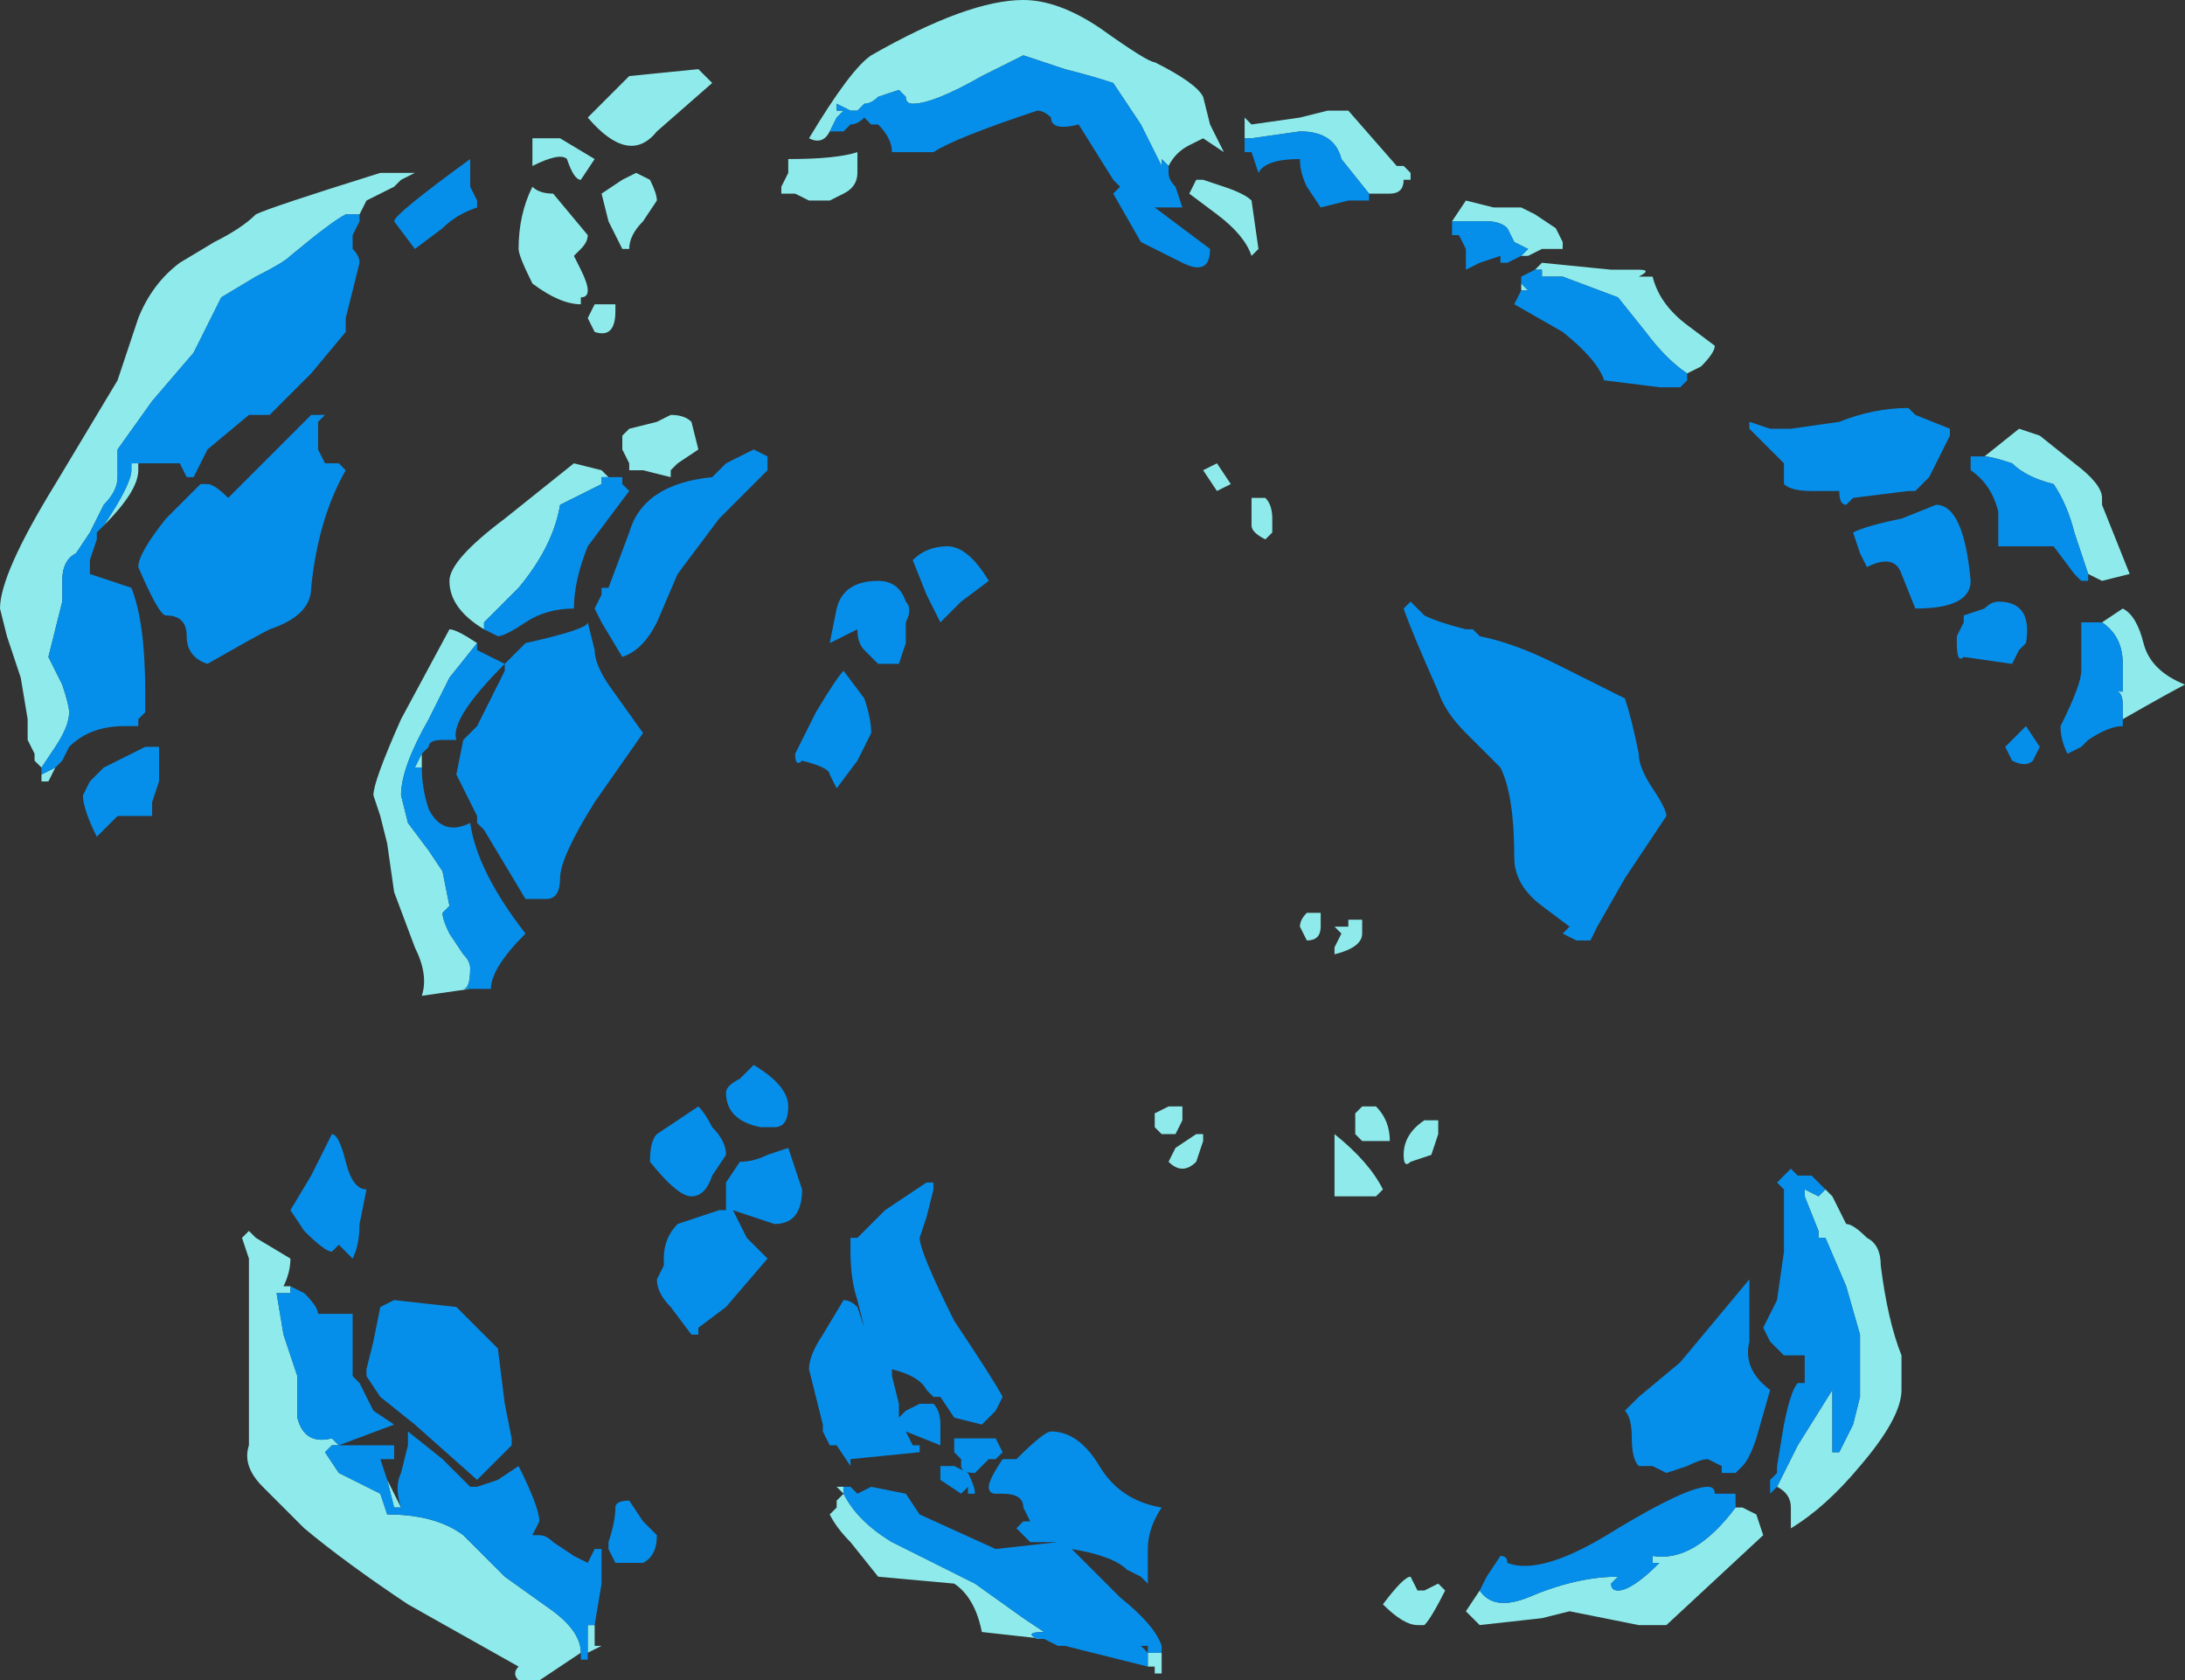<?xml version="1.0" encoding="UTF-8" standalone="no"?>
<svg xmlns:ffdec="https://www.free-decompiler.com/flash" xmlns:xlink="http://www.w3.org/1999/xlink" ffdec:objectType="shape" height="12.15px" width="15.8px" xmlns="http://www.w3.org/2000/svg">
  <rect width="100%" height="100%" fill="#333333" stroke="none"/>
  <g transform="matrix(1.0, 0.0, 0.0, 1.0, 6.6, 2.9)">
    <path d="M-0.6 -1.95 Q-0.65 -1.85 -0.75 -1.9 -0.45 -2.4 -0.3 -2.5 0.4 -2.9 0.8 -2.9 1.05 -2.9 1.35 -2.7 1.7 -2.45 1.75 -2.45 2.05 -2.3 2.1 -2.2 L2.15 -2.0 2.25 -1.8 2.1 -1.9 2.0 -1.85 Q1.9 -1.8 1.85 -1.7 L1.8 -1.75 1.8 -1.7 1.65 -2.0 1.45 -2.3 Q1.3 -2.35 1.1 -2.4 L0.8 -2.5 0.5 -2.35 Q0.15 -2.15 0.0 -2.15 -0.05 -2.15 -0.05 -2.2 L-0.1 -2.25 -0.25 -2.2 Q-0.3 -2.15 -0.35 -2.15 L-0.4 -2.1 -0.45 -2.1 -0.55 -2.15 -0.55 -2.1 -0.5 -2.1 -0.55 -2.05 -0.6 -1.95 M-0.3 -2.0 L-0.35 -2.05 -0.3 -2.0 M3.3 -1.5 L3.1 -1.75 Q3.05 -1.95 2.8 -1.95 L2.45 -1.9 2.4 -1.9 2.4 -2.05 2.45 -2.0 2.8 -2.05 3.0 -2.1 3.15 -2.1 3.5 -1.7 3.55 -1.7 3.6 -1.65 3.6 -1.6 3.55 -1.6 Q3.55 -1.5 3.45 -1.5 L3.3 -1.5 M2.45 -1.45 L2.5 -1.1 2.45 -1.05 Q2.4 -1.2 2.2 -1.35 L2.0 -1.5 2.05 -1.6 2.1 -1.6 2.25 -1.55 Q2.4 -1.5 2.45 -1.45 M3.9 -1.3 L4.0 -1.45 4.2 -1.4 4.4 -1.4 4.5 -1.35 4.65 -1.25 4.7 -1.15 4.7 -1.1 4.55 -1.1 4.45 -1.05 4.4 -1.05 4.45 -1.1 4.35 -1.15 4.3 -1.25 Q4.25 -1.3 4.15 -1.3 L3.9 -1.3 M4.5 -0.95 L4.55 -1.0 5.05 -0.95 5.25 -0.95 Q5.35 -0.95 5.25 -0.9 L5.35 -0.9 Q5.4 -0.7 5.6 -0.55 L5.8 -0.4 Q5.8 -0.35 5.7 -0.25 L5.6 -0.2 Q5.45 -0.3 5.3 -0.5 L5.1 -0.75 4.7 -0.9 4.55 -0.9 4.55 -0.95 4.5 -0.95 M4.4 -0.8 L4.4 -0.85 4.45 -0.8 4.4 -0.8 M7.75 0.4 L8.0 0.2 8.15 0.25 8.4 0.45 Q8.6 0.6 8.6 0.7 L8.6 0.75 8.8 1.25 8.6 1.3 8.5 1.25 8.4 0.95 Q8.35 0.75 8.25 0.6 8.05 0.55 7.95 0.45 7.8 0.4 7.75 0.4 M8.6 1.6 L8.75 1.5 Q8.85 1.55 8.9 1.75 8.95 1.95 9.2 2.05 9.1 2.1 8.75 2.3 L8.75 2.2 Q8.75 2.1 8.7 2.1 L8.75 2.1 8.75 1.9 Q8.75 1.7 8.6 1.6 M6.25 7.85 L6.4 7.55 6.65 7.15 6.65 7.6 6.7 7.6 6.8 7.4 6.85 7.2 6.85 6.75 6.75 6.4 6.6 6.05 6.55 6.05 6.55 6.0 6.45 5.75 6.45 5.7 6.55 5.75 6.6 5.7 6.55 5.65 6.65 5.75 6.75 5.95 Q6.8 5.95 6.9 6.05 7.0 6.1 7.0 6.25 7.05 6.65 7.15 6.9 L7.15 7.15 Q7.15 7.35 6.85 7.7 6.6 8.0 6.35 8.15 L6.35 8.0 Q6.35 7.9 6.25 7.85 M6.45 5.6 L6.4 5.6 6.45 5.6 M2.55 0.7 Q2.6 0.75 2.6 0.85 L2.6 0.95 2.55 1.0 Q2.45 0.95 2.45 0.9 L2.45 0.7 2.55 0.7 M2.3 0.6 L2.2 0.65 2.1 0.5 2.2 0.45 2.3 0.6 M2.85 3.7 L2.95 3.7 2.95 3.8 Q2.95 3.9 2.85 3.9 L2.8 3.8 Q2.8 3.75 2.85 3.7 M2.1 5.3 L2.1 5.35 2.05 5.5 Q1.95 5.6 1.85 5.5 L1.9 5.4 2.05 5.3 2.1 5.3 M1.95 5.2 L1.9 5.3 1.8 5.3 1.75 5.25 1.75 5.15 1.85 5.1 1.95 5.1 1.95 5.2 M3.25 3.85 Q3.25 3.95 3.05 4.0 L3.05 3.95 3.1 3.85 3.05 3.8 3.15 3.8 3.15 3.75 3.25 3.75 3.25 3.85 M3.35 5.1 Q3.45 5.2 3.45 5.35 L3.25 5.35 3.2 5.3 3.2 5.15 3.25 5.1 3.35 5.1 M3.8 5.3 L3.75 5.45 3.6 5.5 Q3.55 5.55 3.55 5.45 3.55 5.3 3.7 5.2 L3.8 5.2 3.8 5.3 M3.05 5.5 Q3.05 5.35 3.05 5.3 3.3 5.5 3.4 5.7 L3.35 5.75 3.05 5.75 Q3.05 5.7 3.05 5.5 M5.95 8.0 L6.0 8.0 6.1 8.05 6.15 8.2 5.45 8.85 5.25 8.85 4.75 8.75 4.55 8.8 4.1 8.85 4.0 8.75 4.1 8.6 Q4.2 8.75 4.45 8.65 4.8 8.5 5.1 8.5 L5.05 8.55 Q5.05 8.6 5.1 8.6 5.2 8.6 5.4 8.4 L5.35 8.4 5.35 8.35 Q5.65 8.4 5.95 8.0 M3.6 8.5 L3.65 8.6 3.7 8.6 3.8 8.55 3.85 8.6 Q3.75 8.8 3.7 8.85 L3.65 8.85 Q3.55 8.85 3.4 8.7 3.55 8.5 3.6 8.5 M-0.5 7.85 L-0.5 7.9 Q-0.4 8.1 -0.15 8.25 L0.45 8.55 0.8 8.8 0.95 8.9 Q0.8 8.9 0.9 8.95 L0.95 8.95 0.5 8.9 Q0.45 8.65 0.3 8.55 L-0.25 8.5 -0.45 8.25 Q-0.55 8.15 -0.6 8.05 L-0.55 8.0 -0.55 7.95 -0.5 7.9 -0.55 7.85 -0.5 7.85 M1.7 9.15 L1.7 9.05 1.8 9.05 1.8 9.2 1.75 9.2 1.75 9.15 1.7 9.15 M-6.2 2.65 L-6.25 2.75 -6.3 2.75 -6.3 2.65 -6.35 2.6 -6.35 2.55 -6.4 2.45 -6.4 2.3 -6.45 2.0 -6.55 1.7 -6.6 1.5 Q-6.6 1.25 -6.2 0.6 L-5.75 -0.15 -5.6 -0.6 Q-5.5 -0.85 -5.3 -1.0 L-5.05 -1.15 Q-4.85 -1.25 -4.75 -1.35 -4.65 -1.4 -3.85 -1.65 L-3.6 -1.65 -3.7 -1.6 -3.75 -1.55 -3.95 -1.45 -4.0 -1.35 -4.1 -1.35 Q-4.2 -1.3 -4.5 -1.05 -4.55 -1.0 -4.75 -0.9 L-5.0 -0.75 -5.2 -0.35 -5.5 0.0 -5.75 0.35 -5.75 0.55 Q-5.75 0.65 -5.85 0.75 L-5.95 0.95 -6.05 1.1 Q-6.15 1.15 -6.15 1.3 L-6.15 1.45 -6.25 1.85 -6.15 2.05 Q-6.1 2.2 -6.1 2.25 -6.1 2.35 -6.2 2.5 L-6.3 2.65 Q-6.3 2.8 -6.3 2.7 L-6.2 2.65 M-5.6 0.45 L-5.6 0.5 Q-5.6 0.65 -5.85 0.9 L-5.9 0.95 -5.85 0.9 Q-5.65 0.6 -5.65 0.5 L-5.65 0.45 -5.6 0.45 M-6.1 2.5 L-6.15 2.6 -6.1 2.5 M-3.95 -1.5 L-3.95 -1.5 M-2.55 -1.9 L-2.3 -1.75 -2.4 -1.6 Q-2.45 -1.6 -2.5 -1.75 -2.55 -1.8 -2.75 -1.7 L-2.75 -1.9 -2.55 -1.9 M-2.35 -2.05 L-2.05 -2.35 -1.55 -2.4 -1.45 -2.3 -1.85 -1.95 Q-2.05 -1.7 -2.35 -2.05 M-1.9 -1.6 Q-1.85 -1.5 -1.85 -1.45 L-1.95 -1.3 Q-2.05 -1.2 -2.05 -1.1 L-2.1 -1.1 -2.2 -1.3 -2.25 -1.5 -2.1 -1.6 -2.0 -1.65 -1.9 -1.6 M-2.6 -1.5 L-2.35 -1.2 Q-2.35 -1.15 -2.4 -1.1 L-2.45 -1.05 -2.4 -0.95 Q-2.35 -0.85 -2.35 -0.8 -2.35 -0.75 -2.4 -0.75 L-2.4 -0.7 Q-2.55 -0.7 -2.75 -0.85 -2.85 -1.05 -2.85 -1.1 -2.85 -1.35 -2.75 -1.55 -2.7 -1.5 -2.6 -1.5 M-2.35 -0.6 L-2.3 -0.7 -2.15 -0.7 -2.15 -0.65 Q-2.15 -0.45 -2.3 -0.5 L-2.35 -0.6 M-0.55 -1.7 L-0.55 -1.7 M-0.5 -1.5 L-0.6 -1.45 -0.75 -1.45 -0.85 -1.5 -0.95 -1.5 -0.95 -1.55 -0.9 -1.65 -0.9 -1.75 Q-0.55 -1.75 -0.4 -1.8 L-0.4 -1.65 Q-0.4 -1.55 -0.5 -1.5 M-2.25 1.4 L-2.25 1.35 -2.2 1.35 -2.25 1.35 -2.25 1.4 M-1.55 0.35 L-1.7 0.45 -1.75 0.5 -1.75 0.55 -1.95 0.5 -2.05 0.5 -2.05 0.45 -2.1 0.35 Q-2.1 0.3 -2.1 0.25 L-2.05 0.2 -1.85 0.15 -1.75 0.1 Q-1.65 0.1 -1.6 0.15 L-1.55 0.35 M-2.1 0.55 L-2.1 0.6 -2.05 0.65 -2.1 0.6 -2.1 0.55 M-3.1 1.65 Q-3.35 1.5 -3.35 1.3 -3.35 1.15 -2.95 0.85 L-2.45 0.45 -2.25 0.5 -2.2 0.55 -2.25 0.55 -2.25 0.6 -2.55 0.75 Q-2.6 1.05 -2.85 1.35 L-3.1 1.6 -3.1 1.65 M-3.55 2.55 L-3.55 2.65 -3.6 2.65 -3.55 2.55 M-3.2 4.25 L-3.55 4.3 Q-3.5 4.15 -3.6 3.95 L-3.75 3.55 -3.8 3.2 -3.85 3.0 -3.9 2.85 Q-3.9 2.75 -3.7 2.3 L-3.35 1.65 Q-3.3 1.65 -3.15 1.75 L-3.35 2.0 -3.5 2.3 Q-3.7 2.65 -3.7 2.85 L-3.65 3.05 -3.5 3.25 -3.4 3.4 -3.35 3.65 -3.4 3.7 Q-3.4 3.75 -3.35 3.85 L-3.25 4.0 Q-3.2 4.05 -3.2 4.1 -3.2 4.25 -3.25 4.25 L-3.2 4.25 M-2.4 9.05 L-2.7 9.25 -2.85 9.25 Q-2.9 9.2 -2.85 9.15 L-3.65 8.7 Q-4.1 8.4 -4.4 8.15 L-4.7 7.85 Q-4.85 7.7 -4.8 7.55 -4.8 7.45 -4.8 7.25 L-4.8 6.2 -4.85 6.05 -4.8 6.0 -4.75 6.05 -4.5 6.2 Q-4.5 6.3 -4.55 6.4 L-4.5 6.4 -4.5 6.45 Q-4.55 6.45 -4.6 6.45 L-4.55 6.75 -4.45 7.05 -4.45 7.35 Q-4.4 7.55 -4.2 7.5 L-4.15 7.55 -4.2 7.55 -4.25 7.6 -4.15 7.75 Q-4.05 7.8 -3.95 7.85 L-3.85 7.9 -3.8 8.05 Q-3.45 8.05 -3.25 8.2 L-2.95 8.5 -2.6 8.75 Q-2.4 8.9 -2.4 9.05 M-3.8 7.8 L-3.7 8.0 -3.75 8.0 -3.8 7.8 M-2.3 8.85 L-2.3 9.0 -2.25 9.0 -2.35 9.05 -2.35 8.85 -2.3 8.85" fill="#99ffff" fill-opacity="0.902" fill-rule="evenodd" stroke="none"/>
    <path d="M-0.6 -1.95 L-0.55 -2.05 -0.5 -2.1 -0.55 -2.1 -0.55 -2.15 -0.45 -2.1 -0.4 -2.1 -0.35 -2.15 Q-0.3 -2.15 -0.25 -2.2 L-0.1 -2.25 -0.05 -2.2 Q-0.05 -2.15 0.0 -2.15 0.15 -2.15 0.5 -2.35 L0.8 -2.5 1.1 -2.4 Q1.3 -2.35 1.45 -2.3 L1.65 -2.0 1.8 -1.7 1.8 -1.75 1.85 -1.7 1.85 -1.65 Q1.85 -1.6 1.9 -1.55 L1.95 -1.4 Q1.8 -1.4 1.75 -1.4 L2.15 -1.1 Q2.15 -0.9 1.95 -1.0 L1.65 -1.15 1.45 -1.5 1.5 -1.55 1.45 -1.6 1.2 -2.0 Q1.0 -1.95 1.0 -2.05 0.95 -2.1 0.9 -2.1 0.3 -1.9 0.15 -1.8 L-0.15 -1.8 Q-0.15 -1.9 -0.25 -2.0 L-0.3 -2.0 -0.35 -2.05 Q-0.4 -2.0 -0.45 -2.0 L-0.5 -1.95 -0.6 -1.95 M2.4 -1.9 L2.45 -1.9 2.8 -1.95 Q3.05 -1.95 3.1 -1.75 L3.3 -1.5 3.3 -1.45 3.15 -1.45 2.95 -1.4 2.85 -1.55 Q2.8 -1.65 2.8 -1.75 2.55 -1.75 2.5 -1.65 L2.45 -1.8 2.4 -1.8 2.4 -1.9 M4.4 -1.05 L4.3 -1.0 4.25 -1.0 4.25 -1.05 4.1 -1.0 4.0 -0.95 4.0 -1.1 3.95 -1.2 3.9 -1.2 3.9 -1.3 4.15 -1.3 Q4.25 -1.3 4.3 -1.25 L4.35 -1.15 4.45 -1.1 4.4 -1.05 M4.5 -0.95 L4.55 -0.95 4.55 -0.9 4.7 -0.9 5.1 -0.75 5.3 -0.5 Q5.45 -0.3 5.6 -0.2 L5.6 -0.15 5.55 -0.1 5.4 -0.1 5.0 -0.15 Q4.95 -0.3 4.7 -0.5 L4.35 -0.7 4.4 -0.8 4.45 -0.8 4.4 -0.85 4.4 -0.9 4.5 -0.95 M7.75 0.4 Q7.8 0.4 7.95 0.45 8.05 0.55 8.25 0.6 8.35 0.75 8.4 0.95 L8.5 1.25 8.5 1.3 8.45 1.3 8.4 1.25 8.25 1.05 7.85 1.05 7.85 0.8 Q7.8 0.6 7.65 0.5 L7.65 0.4 7.75 0.4 M8.6 1.6 Q8.75 1.7 8.75 1.9 L8.75 2.1 8.7 2.1 Q8.75 2.1 8.75 2.2 L8.75 2.3 8.75 2.35 Q8.65 2.35 8.5 2.45 L8.45 2.5 8.35 2.55 Q8.3 2.45 8.3 2.35 8.45 2.05 8.45 1.95 L8.45 1.6 8.6 1.6 M7.5 0.25 L7.35 0.55 7.25 0.65 7.2 0.65 6.8 0.7 6.75 0.75 Q6.7 0.75 6.7 0.65 L6.5 0.65 Q6.35 0.65 6.3 0.6 L6.3 0.45 6.05 0.2 6.05 0.15 6.2 0.2 6.35 0.2 6.7 0.15 Q6.95 0.05 7.2 0.05 L7.25 0.1 7.5 0.2 7.5 0.25 M7.75 1.5 Q7.8 1.45 7.85 1.45 8.1 1.45 8.05 1.75 L8.0 1.8 7.95 1.9 7.6 1.85 Q7.55 1.9 7.55 1.75 L7.55 1.7 7.6 1.6 7.6 1.55 7.75 1.5 M7.25 1.5 L7.15 1.25 Q7.1 1.1 6.9 1.2 L6.85 1.1 6.8 0.95 Q6.9 0.9 7.15 0.85 L7.4 0.75 Q7.6 0.75 7.65 1.3 7.65 1.4 7.55 1.45 7.45 1.5 7.25 1.5 M6.25 0.25 L6.25 0.25 M8.15 2.5 L8.1 2.6 Q8.05 2.65 7.95 2.6 L7.9 2.5 Q7.95 2.45 8.05 2.35 L8.15 2.5 M6.55 5.65 L6.6 5.7 6.55 5.75 6.45 5.7 6.45 5.75 6.55 6.0 6.55 6.05 6.6 6.05 6.75 6.4 6.85 6.75 6.85 7.2 6.8 7.4 6.7 7.6 6.65 7.6 6.65 7.15 6.4 7.55 6.25 7.85 6.2 7.9 6.2 7.8 6.25 7.75 6.25 7.7 6.3 7.4 Q6.35 7.15 6.4 7.1 L6.45 7.1 6.45 6.9 6.3 6.9 6.2 6.8 6.15 6.7 6.25 6.5 6.3 6.15 6.3 5.7 6.25 5.65 6.35 5.55 6.4 5.6 6.45 5.6 6.5 5.6 6.55 5.65 M6.05 6.8 Q6.0 7.0 6.2 7.15 L6.1 7.5 Q6.05 7.65 6.0 7.7 L5.95 7.75 5.85 7.75 5.85 7.7 5.75 7.65 Q5.7 7.65 5.6 7.7 L5.45 7.75 5.35 7.7 5.25 7.7 Q5.2 7.65 5.2 7.5 5.2 7.35 5.15 7.3 L5.25 7.2 5.55 6.95 Q5.8 6.65 6.05 6.35 6.05 6.5 6.05 6.8 M3.7 1.55 Q3.8 1.6 4.0 1.65 L4.05 1.65 4.1 1.7 Q4.35 1.75 4.65 1.9 L5.15 2.15 Q5.2 2.3 5.25 2.55 5.25 2.65 5.35 2.8 5.45 2.95 5.45 3.0 L5.15 3.45 4.95 3.8 4.9 3.9 Q4.85 3.9 4.8 3.9 L4.7 3.85 4.75 3.8 4.55 3.65 Q4.35 3.5 4.35 3.3 4.35 2.85 4.25 2.65 L4.0 2.4 Q3.85 2.25 3.8 2.1 3.6 1.65 3.55 1.5 L3.6 1.45 3.7 1.55 M0.35 1.45 L0.2 1.6 0.1 1.4 0.0 1.15 Q0.1 1.05 0.25 1.05 0.4 1.05 0.55 1.3 L0.35 1.45 M0.3 6.65 Q0.6 7.1 0.65 7.2 L0.6 7.3 0.5 7.4 0.3 7.35 0.2 7.2 0.15 7.2 0.1 7.15 Q0.05 7.05 -0.15 7.0 L-0.15 7.05 -0.1 7.25 -0.1 7.35 -0.05 7.3 0.05 7.25 0.15 7.25 Q0.2 7.3 0.2 7.4 L0.2 7.55 -0.05 7.45 0.0 7.55 0.05 7.55 0.05 7.6 -0.45 7.65 -0.45 7.7 -0.55 7.55 -0.6 7.55 -0.65 7.45 -0.65 7.4 -0.75 7.0 Q-0.75 6.9 -0.65 6.75 L-0.5 6.5 Q-0.45 6.5 -0.4 6.55 L-0.35 6.7 -0.4 6.5 Q-0.45 6.35 -0.45 6.15 L-0.45 6.05 -0.4 6.05 -0.2 5.85 0.1 5.65 0.15 5.65 0.15 5.7 0.1 5.9 0.05 6.05 Q0.05 6.15 0.3 6.65 M4.1 8.6 L4.15 8.5 4.25 8.35 Q4.3 8.35 4.3 8.4 4.55 8.5 5.1 8.15 5.6 7.85 5.75 7.85 5.8 7.85 5.8 7.9 L5.95 7.9 5.95 8.0 Q5.65 8.4 5.35 8.35 L5.35 8.4 5.4 8.4 Q5.2 8.6 5.1 8.6 5.05 8.6 5.05 8.55 L5.1 8.5 Q4.8 8.5 4.45 8.65 4.2 8.75 4.1 8.6 M-0.5 7.85 L-0.45 7.85 -0.4 7.9 -0.3 7.85 -0.05 7.9 0.05 8.05 0.6 8.3 1.05 8.25 0.85 8.25 0.75 8.15 0.8 8.1 0.85 8.1 0.8 8.0 Q0.8 7.9 0.65 7.9 L0.6 7.9 Q0.55 7.9 0.55 7.85 0.55 7.8 0.65 7.65 L0.75 7.65 Q0.95 7.45 1.0 7.45 1.2 7.45 1.35 7.7 1.5 7.95 1.8 8.0 1.7 8.15 1.7 8.3 L1.7 8.55 1.65 8.5 1.55 8.45 Q1.45 8.35 1.15 8.3 L1.5 8.65 Q1.75 8.85 1.8 9.0 L1.8 9.05 1.7 9.05 1.7 9.15 1.1 9.0 1.05 9.0 0.95 8.95 0.9 8.95 Q0.8 8.9 0.95 8.9 L0.8 8.8 0.45 8.55 -0.15 8.25 Q-0.4 8.1 -0.5 7.9 L-0.5 7.85 M1.7 9.05 L1.7 9.0 1.65 9.0 1.7 9.05 M0.55 7.5 L0.6 7.5 0.65 7.6 0.6 7.65 0.55 7.65 0.45 7.75 Q0.35 7.75 0.35 7.7 L0.35 7.65 0.3 7.6 0.3 7.5 0.55 7.5 M0.25 7.7 L0.3 7.7 0.4 7.75 Q0.45 7.85 0.45 7.9 L0.4 7.9 0.4 7.85 0.35 7.9 0.2 7.8 0.2 7.7 0.25 7.7 M-6.2 2.65 L-6.3 2.7 Q-6.3 2.8 -6.3 2.65 L-6.2 2.5 Q-6.1 2.35 -6.1 2.25 -6.1 2.2 -6.15 2.05 L-6.25 1.85 -6.15 1.45 -6.15 1.3 Q-6.15 1.15 -6.05 1.1 L-5.95 0.95 -5.85 0.75 Q-5.75 0.65 -5.75 0.55 L-5.75 0.35 -5.5 0.0 -5.2 -0.35 -5.0 -0.75 -4.75 -0.9 Q-4.55 -1.0 -4.5 -1.05 -4.2 -1.3 -4.1 -1.35 L-4.0 -1.35 -4.0 -1.3 -4.05 -1.2 -4.05 -1.1 Q-4.0 -1.05 -4.0 -1.0 L-4.1 -0.6 -4.1 -0.5 -4.35 -0.2 -4.65 0.1 -4.8 0.1 -5.1 0.35 -5.2 0.55 -5.25 0.55 -5.3 0.45 -5.6 0.45 -5.65 0.45 -5.65 0.5 Q-5.65 0.6 -5.85 0.9 L-5.9 0.95 -5.9 1.0 -5.95 1.15 -5.95 1.25 -5.65 1.35 Q-5.55 1.6 -5.55 2.1 L-5.55 2.25 -5.6 2.3 -5.6 2.35 -5.7 2.35 Q-5.95 2.35 -6.1 2.5 L-6.15 2.6 -6.2 2.65 M-3.2 -1.55 L-3.15 -1.45 -3.15 -1.4 Q-3.3 -1.35 -3.4 -1.25 L-3.6 -1.1 -3.75 -1.3 Q-3.75 -1.35 -3.2 -1.75 L-3.2 -1.55 M-2.2 1.35 L-2.2 1.35 -2.05 0.95 Q-1.95 0.6 -1.45 0.55 L-1.35 0.45 -1.15 0.35 -1.05 0.4 -1.05 0.5 -1.4 0.85 -1.7 1.25 -1.85 1.6 Q-1.95 1.8 -2.1 1.85 L-2.25 1.6 -2.3 1.5 -2.25 1.4 -2.25 1.35 -2.2 1.35 M-0.05 1.45 Q0.0 1.5 -0.05 1.6 L-0.05 1.75 -0.1 1.9 -0.25 1.9 -0.35 1.8 Q-0.4 1.75 -0.4 1.65 -0.5 1.7 -0.6 1.75 L-0.55 1.5 Q-0.5 1.3 -0.25 1.3 -0.1 1.3 -0.05 1.45 M-2.05 0.65 L-2.35 1.05 Q-2.45 1.3 -2.45 1.5 -2.65 1.5 -2.8 1.6 -2.95 1.7 -3.0 1.7 L-3.1 1.65 -3.1 1.6 -2.85 1.35 Q-2.6 1.05 -2.55 0.75 L-2.25 0.6 -2.25 0.55 -2.2 0.55 -2.1 0.55 -2.1 0.6 -2.05 0.65 M-3.15 1.75 L-3.15 1.8 -2.95 1.9 -2.8 1.75 Q-2.35 1.65 -2.35 1.6 L-2.3 1.8 Q-2.3 1.9 -2.2 2.05 L-1.95 2.4 -2.3 2.9 Q-2.55 3.3 -2.55 3.45 -2.55 3.6 -2.65 3.6 L-2.8 3.6 -3.1 3.1 -3.15 3.05 -3.15 3.0 -3.3 2.7 -3.25 2.45 -3.15 2.35 -2.95 1.95 -2.95 1.9 Q-3.35 2.3 -3.3 2.45 L-3.4 2.45 Q-3.5 2.45 -3.5 2.5 L-3.55 2.55 -3.6 2.65 -3.55 2.65 Q-3.55 2.8 -3.5 2.95 -3.4 3.15 -3.2 3.05 -3.15 3.4 -2.8 3.85 -3.05 4.1 -3.05 4.25 L-3.2 4.25 -3.25 4.25 Q-3.2 4.25 -3.2 4.1 -3.2 4.05 -3.25 4.0 L-3.35 3.85 Q-3.4 3.75 -3.4 3.7 L-3.35 3.65 -3.4 3.4 -3.5 3.25 -3.65 3.05 -3.7 2.85 Q-3.7 2.65 -3.5 2.3 L-3.35 2.0 -3.15 1.75 M-0.4 2.6 L-0.55 2.8 -0.6 2.7 Q-0.6 2.65 -0.8 2.6 -0.85 2.65 -0.85 2.55 L-0.7 2.25 Q-0.55 2.0 -0.5 1.95 L-0.35 2.15 Q-0.3 2.3 -0.3 2.4 L-0.4 2.6 M-4.25 0.45 L-4.15 0.45 -4.1 0.5 Q-4.3 0.85 -4.35 1.35 -4.35 1.55 -4.65 1.65 -4.75 1.7 -5.1 1.9 -5.25 1.85 -5.25 1.7 -5.25 1.55 -5.4 1.55 -5.45 1.55 -5.6 1.2 -5.6 1.1 -5.4 0.85 L-5.15 0.6 -5.1 0.6 Q-5.05 0.6 -4.95 0.7 L-4.35 0.1 -4.25 0.1 -4.3 0.15 -4.3 0.35 -4.25 0.45 M-5.45 2.5 L-5.45 2.75 -5.5 2.9 -5.5 3.0 -5.75 3.0 -5.9 3.15 Q-6.0 2.95 -6.0 2.85 L-5.95 2.75 -5.85 2.65 -5.55 2.5 -5.45 2.5 M-4.5 6.4 L-4.4 6.45 Q-4.3 6.55 -4.3 6.6 L-4.05 6.6 -4.05 7.05 -4.0 7.1 -3.9 7.3 -3.75 7.4 -4.15 7.55 -3.75 7.55 -3.75 7.65 -3.85 7.65 -3.8 7.8 -3.75 8.0 -3.7 8.0 Q-3.75 7.85 -3.7 7.75 L-3.65 7.55 -3.65 7.45 -3.4 7.65 -3.2 7.85 -3.15 7.85 -3.0 7.8 -2.85 7.7 Q-2.7 8.0 -2.7 8.1 L-2.75 8.2 -2.7 8.2 Q-2.65 8.2 -2.6 8.25 L-2.45 8.35 -2.35 8.4 -2.3 8.3 -2.25 8.3 -2.25 8.55 -2.3 8.85 -2.35 8.85 -2.35 9.05 -2.35 9.1 -2.4 9.1 -2.4 9.05 Q-2.4 8.9 -2.6 8.75 L-2.95 8.5 -3.25 8.2 Q-3.45 8.05 -3.8 8.05 L-3.85 7.9 -3.95 7.85 Q-4.05 7.8 -4.15 7.75 L-4.25 7.6 -4.2 7.55 -4.15 7.55 -4.2 7.5 Q-4.4 7.55 -4.45 7.35 L-4.45 7.05 -4.55 6.75 -4.6 6.45 Q-4.55 6.45 -4.5 6.45 L-4.5 6.4 M-4.5 5.85 L-4.35 5.6 -4.2 5.3 Q-4.15 5.3 -4.1 5.5 -4.05 5.7 -3.95 5.7 L-4.0 5.95 Q-4.0 6.1 -4.05 6.2 L-4.15 6.1 -4.2 6.15 Q-4.25 6.15 -4.4 6.0 L-4.5 5.85 M-3.85 6.55 L-3.75 6.5 -3.3 6.55 -3.2 6.65 Q-3.05 6.8 -3.0 6.85 L-2.95 7.25 -2.9 7.5 -2.9 7.55 -3.15 7.8 -3.6 7.4 -3.85 7.2 -3.95 7.05 -3.95 7.0 -3.9 6.8 -3.85 6.55 M-1.35 5.0 Q-1.35 4.95 -1.25 4.9 L-1.15 4.8 Q-0.9 4.95 -0.9 5.1 -0.9 5.25 -1.0 5.25 L-1.1 5.25 Q-1.35 5.2 -1.35 5.0 M-1.45 5.25 Q-1.35 5.35 -1.35 5.45 L-1.45 5.6 Q-1.5 5.75 -1.6 5.75 -1.7 5.75 -1.9 5.5 -1.9 5.35 -1.85 5.3 L-1.55 5.1 Q-1.5 5.15 -1.45 5.25 M-1.7 5.95 L-1.4 5.85 -1.35 5.85 -1.35 5.65 -1.25 5.5 Q-1.15 5.5 -1.05 5.45 L-0.9 5.4 -0.8 5.7 Q-0.8 5.95 -1.0 5.95 L-1.3 5.85 -1.2 6.05 -1.05 6.2 -1.35 6.55 -1.55 6.7 -1.55 6.75 -1.6 6.75 -1.75 6.55 Q-1.85 6.45 -1.85 6.35 L-1.8 6.25 -1.8 6.2 Q-1.8 6.05 -1.7 5.95 M-2.2 8.25 Q-2.15 8.1 -2.15 8.0 -2.15 7.95 -2.05 7.95 L-1.95 8.1 -1.85 8.2 Q-1.85 8.35 -1.95 8.4 L-2.15 8.4 -2.2 8.3 -2.2 8.25" fill="#0099ff" fill-opacity="0.902" fill-rule="evenodd" stroke="none"/>
  </g>
</svg>
